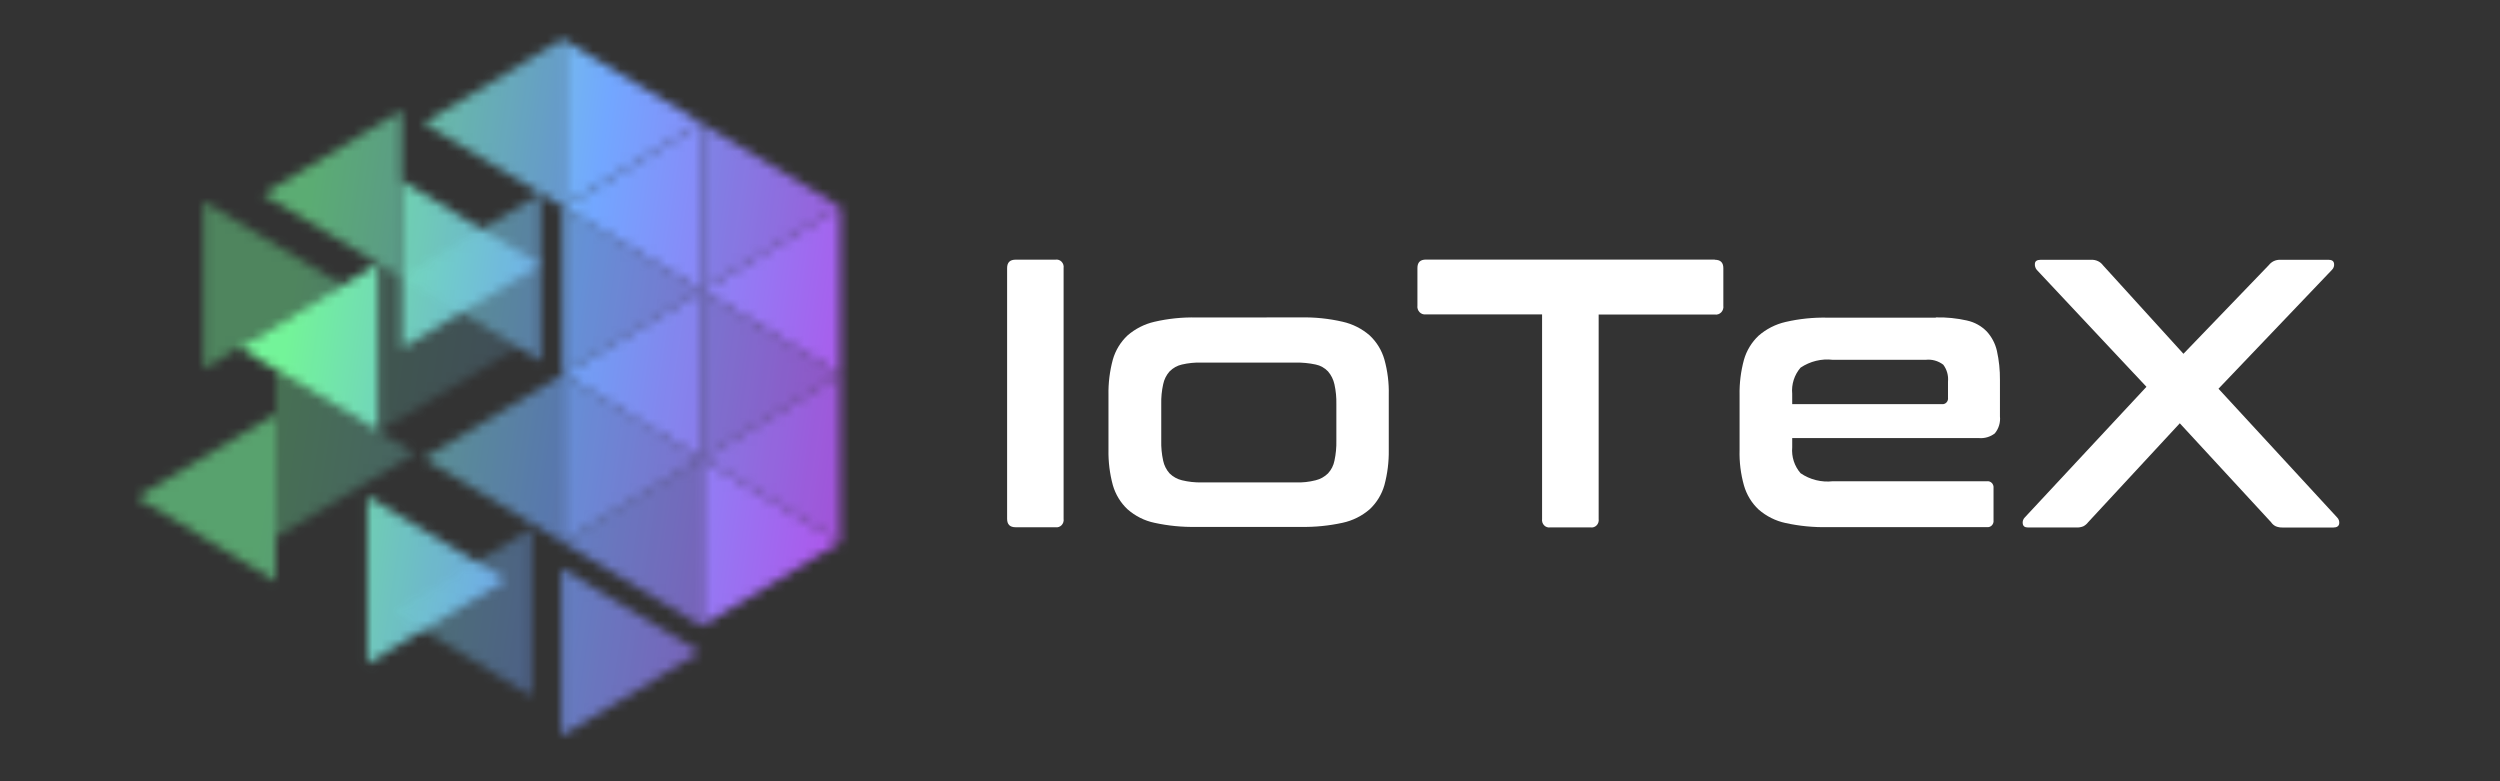 <svg width="272" height="85" viewBox="0 0 272 85" fill="none" xmlns="http://www.w3.org/2000/svg">
<rect x="0" y="0" width="272" height="85" fill="#333333" stroke="none"/>
<mask id="mask0_1285_1275" style="mask-type:alpha" maskUnits="userSpaceOnUse" x="14" y="4" width="78" height="77">
<path d="M61.205 4.258V22.505L76.317 13.395L61.205 4.258Z" fill="white"/>
<path opacity="0.9" d="M76.316 13.4V31.645L91.429 22.51L76.316 13.4Z" fill="white"/>
<path opacity="0.8" d="M61.205 22.5V40.745L76.317 31.635L61.205 22.5ZM76.315 31.64V49.885L91.427 40.75L76.315 31.64Z" fill="white"/>
<path opacity="0.8" d="M61.205 40.743V58.988L76.317 49.878L61.205 40.743Z" fill="white"/>
<path d="M76.316 49.883V68.128L91.429 58.993L76.316 49.883Z" fill="white"/>
<path opacity="0.4" d="M22.137 21.895V40.141L37.249 31.006L22.135 21.895H22.137Z" fill="white"/>
<path opacity="0.2" d="M41.215 28.673V46.918L56.3 37.808L41.215 28.673Z" fill="white"/>
<path opacity="0.3" d="M30.004 40.215V58.46L45.116 49.325L30.004 40.215Z" fill="white"/>
<path opacity="0.9" d="M39.967 53.985V72.23L55.052 63.095L39.967 53.985Z" fill="white"/>
<path opacity="0.7" d="M61.08 61.835V80.078L76.165 70.942L61.08 61.835Z" fill="white"/>
<path opacity="0.9" d="M43.721 19.668V37.913L58.806 28.803L43.719 19.668H43.721Z" fill="white"/>
<path opacity="0.8" d="M61.2 4.258V22.505L46.088 13.395L61.2 4.258Z" fill="white"/>
<path opacity="0.6" d="M43.721 12.013V30.25L28.613 21.125L43.725 12.015L43.721 12.013Z" fill="white"/>
<path opacity="0.6" d="M58.83 21.056V39.301L43.721 30.166L58.83 21.056Z" fill="white"/>
<path opacity="0.95" d="M41.137 28.673V46.918L26.027 37.808L41.137 28.673Z" fill="white"/>
<path opacity="0.6" d="M61.203 40.743V58.988L46.115 49.875L61.203 40.74V40.743Z" fill="white"/>
<path opacity="0.55" d="M30.006 45V63.245L14.898 54.108L30.006 45Z" fill="white"/>
<path d="M91.429 22.5V40.745L76.316 31.635L91.429 22.5Z" fill="white"/>
<path opacity="0.95" d="M76.311 31.641V49.886L61.193 40.751L76.306 31.641H76.311Z" fill="white"/>
<path opacity="0.9" d="M91.429 40.743V58.988L76.316 49.878L91.429 40.743Z" fill="white"/>
<path opacity="0.7" d="M76.31 49.883V68.128L61.195 58.993L76.31 49.883Z" fill="white"/>
<path opacity="0.4" d="M57.856 57.48V75.725L42.744 66.615L57.856 57.48Z" fill="white"/>
<path d="M76.31 13.4V31.645L61.195 22.51L76.308 13.398L76.31 13.4Z" fill="white"/>
</mask>
<g mask="url(#mask0_1285_1275)">
<path d="M9.982 0H96.074V95H9.982V0Z" fill="url(#paint0_linear_1285_1275)"/>
</g>
<path d="M114.832 28.25C114.953 28.23 115.078 28.241 115.194 28.28C115.31 28.319 115.416 28.386 115.501 28.475C115.676 28.657 115.758 28.915 115.72 29.17V56.45C115.739 56.574 115.728 56.701 115.69 56.82C115.652 56.94 115.587 57.049 115.501 57.14C115.416 57.228 115.31 57.295 115.194 57.334C115.078 57.374 114.953 57.384 114.832 57.365H110.503C109.884 57.365 109.574 57.065 109.574 56.45V29.17C109.574 28.55 109.884 28.252 110.505 28.252L114.832 28.25Z" fill="white"/>
<path fill-rule="evenodd" clip-rule="evenodd" d="M146.077 35.005C144.589 34.661 143.063 34.503 141.536 34.535L130.162 34.54C128.627 34.506 127.095 34.664 125.6 35.01C124.515 35.259 123.508 35.772 122.668 36.503C121.911 37.218 121.361 38.123 121.076 39.125C120.739 40.378 120.579 41.671 120.602 42.968V48.943C120.579 50.239 120.739 51.532 121.076 52.783C121.368 53.793 121.917 54.7 122.67 55.405C123.511 56.145 124.52 56.655 125.6 56.88C127.098 57.208 128.629 57.358 130.162 57.328H141.536C143.062 57.355 144.586 57.204 146.077 56.878C147.17 56.644 148.186 56.136 149.029 55.403C149.787 54.69 150.338 53.784 150.624 52.783C150.96 51.53 151.119 50.237 151.098 48.94V42.965C151.131 41.667 150.971 40.371 150.624 39.12C150.338 38.119 149.787 37.214 149.029 36.5C148.185 35.764 147.17 35.25 146.077 35.005ZM126.551 50.12C126.394 49.398 126.325 48.659 126.344 47.92V43.97C126.326 43.245 126.396 42.523 126.551 41.815C126.658 41.29 126.9 40.8 127.252 40.408C127.624 40.033 128.088 39.773 128.595 39.66C129.293 39.5 130.004 39.428 130.718 39.448H140.977C141.705 39.438 142.432 39.508 143.145 39.66C143.654 39.763 144.121 40.023 144.488 40.408C144.832 40.808 145.074 41.293 145.187 41.815C145.344 42.523 145.411 43.248 145.396 43.973V47.923C145.414 48.66 145.344 49.398 145.189 50.12C145.089 50.64 144.845 51.12 144.485 51.508C144.114 51.873 143.651 52.131 143.145 52.253C142.437 52.434 141.707 52.513 140.977 52.488H130.721C130.005 52.5 129.29 52.421 128.595 52.253C128.088 52.131 127.624 51.874 127.252 51.508C126.901 51.115 126.658 50.636 126.551 50.12Z" fill="white"/>
<path d="M186.571 28.262C187.19 28.262 187.5 28.562 187.5 29.18V33.257C187.519 33.388 187.508 33.521 187.468 33.646C187.428 33.772 187.36 33.887 187.27 33.982C187.181 34.075 187.071 34.146 186.95 34.188C186.828 34.23 186.698 34.241 186.571 34.222H173.934V56.465C173.953 56.589 173.943 56.716 173.905 56.837C173.867 56.956 173.802 57.066 173.715 57.157C173.63 57.246 173.525 57.313 173.408 57.352C173.292 57.391 173.167 57.401 173.046 57.382H168.667C168.546 57.401 168.422 57.391 168.306 57.351C168.19 57.312 168.085 57.246 168 57.157C167.913 57.066 167.848 56.957 167.809 56.837C167.771 56.717 167.76 56.589 167.778 56.465V34.205H155.146C155.019 34.224 154.889 34.212 154.768 34.17C154.646 34.129 154.536 34.058 154.448 33.965C154.357 33.869 154.289 33.755 154.249 33.629C154.208 33.503 154.197 33.37 154.216 33.24V29.16C154.216 28.54 154.525 28.242 155.146 28.242H186.564L186.571 28.262Z" fill="white"/>
<path fill-rule="evenodd" clip-rule="evenodd" d="M214.026 34.875C212.909 34.622 211.765 34.508 210.62 34.535L210.615 34.56H198.826C197.292 34.526 195.76 34.684 194.265 35.03C193.18 35.28 192.173 35.793 191.333 36.525C190.576 37.24 190.026 38.146 189.741 39.148C189.402 40.4 189.242 41.693 189.266 42.99V48.968C189.231 50.268 189.391 51.563 189.741 52.813C190.03 53.82 190.582 54.728 191.333 55.433C192.179 56.17 193.189 56.675 194.27 56.905C195.768 57.233 197.3 57.383 198.834 57.353H216.172C216.372 57.378 216.569 57.31 216.711 57.165C216.782 57.092 216.835 57.003 216.867 56.906C216.899 56.809 216.909 56.706 216.896 56.605V53.105C216.908 53.004 216.898 52.902 216.866 52.806C216.834 52.709 216.781 52.621 216.711 52.548C216.642 52.476 216.558 52.422 216.464 52.389C216.37 52.357 216.27 52.347 216.172 52.36H199.41C198.174 52.499 196.929 52.189 195.902 51.485C195.569 51.101 195.317 50.653 195.161 50.169C195.005 49.685 194.948 49.174 194.993 48.668V47.663H215.301C215.923 47.716 216.541 47.534 217.035 47.153C217.247 46.896 217.406 46.599 217.502 46.281C217.598 45.962 217.629 45.627 217.594 45.295V41.345C217.605 40.276 217.494 39.209 217.262 38.165C217.081 37.376 216.698 36.648 216.15 36.053C215.563 35.458 214.827 35.053 214.026 34.878V34.875ZM211.261 43.97H194.993L194.991 42.84C194.944 42.33 195 41.815 195.157 41.327C195.313 40.839 195.567 40.388 195.902 40C196.942 39.305 198.183 39 199.41 39.148H209.507C210.188 39.068 210.874 39.258 211.428 39.68C211.82 40.2 212.007 40.858 211.942 41.515V43.265C211.955 43.361 211.947 43.458 211.917 43.55C211.887 43.642 211.837 43.725 211.77 43.795C211.705 43.863 211.625 43.914 211.537 43.944C211.448 43.975 211.354 43.984 211.261 43.97Z" fill="white"/>
<path d="M253.322 28.263C253.694 28.263 253.901 28.39 253.944 28.668C253.965 28.793 253.955 28.921 253.916 29.041C253.876 29.161 253.808 29.27 253.717 29.358L241.372 42.293L254.276 56.295C254.458 56.47 254.545 56.73 254.503 56.985C254.46 57.243 254.253 57.393 253.884 57.393H248.369C248.109 57.404 247.849 57.359 247.608 57.263C247.398 57.163 247.22 57.008 247.091 56.815L237.162 46.053L227.193 56.815C227.051 57.003 226.869 57.156 226.661 57.265C226.412 57.364 226.143 57.407 225.875 57.39H220.655C220.305 57.39 220.123 57.265 220.076 56.985C220.054 56.861 220.063 56.733 220.103 56.612C220.142 56.492 220.21 56.383 220.3 56.295L233.534 42.085L221.603 29.363C221.523 29.268 221.464 29.158 221.429 29.039C221.394 28.92 221.383 28.796 221.398 28.673C221.418 28.418 221.623 28.268 221.997 28.268H227.507C227.77 28.251 228.033 28.302 228.271 28.418C228.475 28.515 228.652 28.661 228.787 28.843L237.559 38.493L246.849 28.843C246.989 28.666 247.165 28.521 247.366 28.418C247.603 28.303 247.866 28.251 248.129 28.268L253.322 28.263Z" fill="white"/>
<defs>
<linearGradient id="paint0_linear_1285_1275" x1="21.212" y1="54.375" x2="122.918" y2="69.877" gradientUnits="userSpaceOnUse">
<stop offset="0.07" stop-color="#77FE9E"/>
<stop offset="0.369" stop-color="#72A7FF"/>
<stop offset="1" stop-color="#EC02D5"/>
</linearGradient>
</defs>
</svg>

